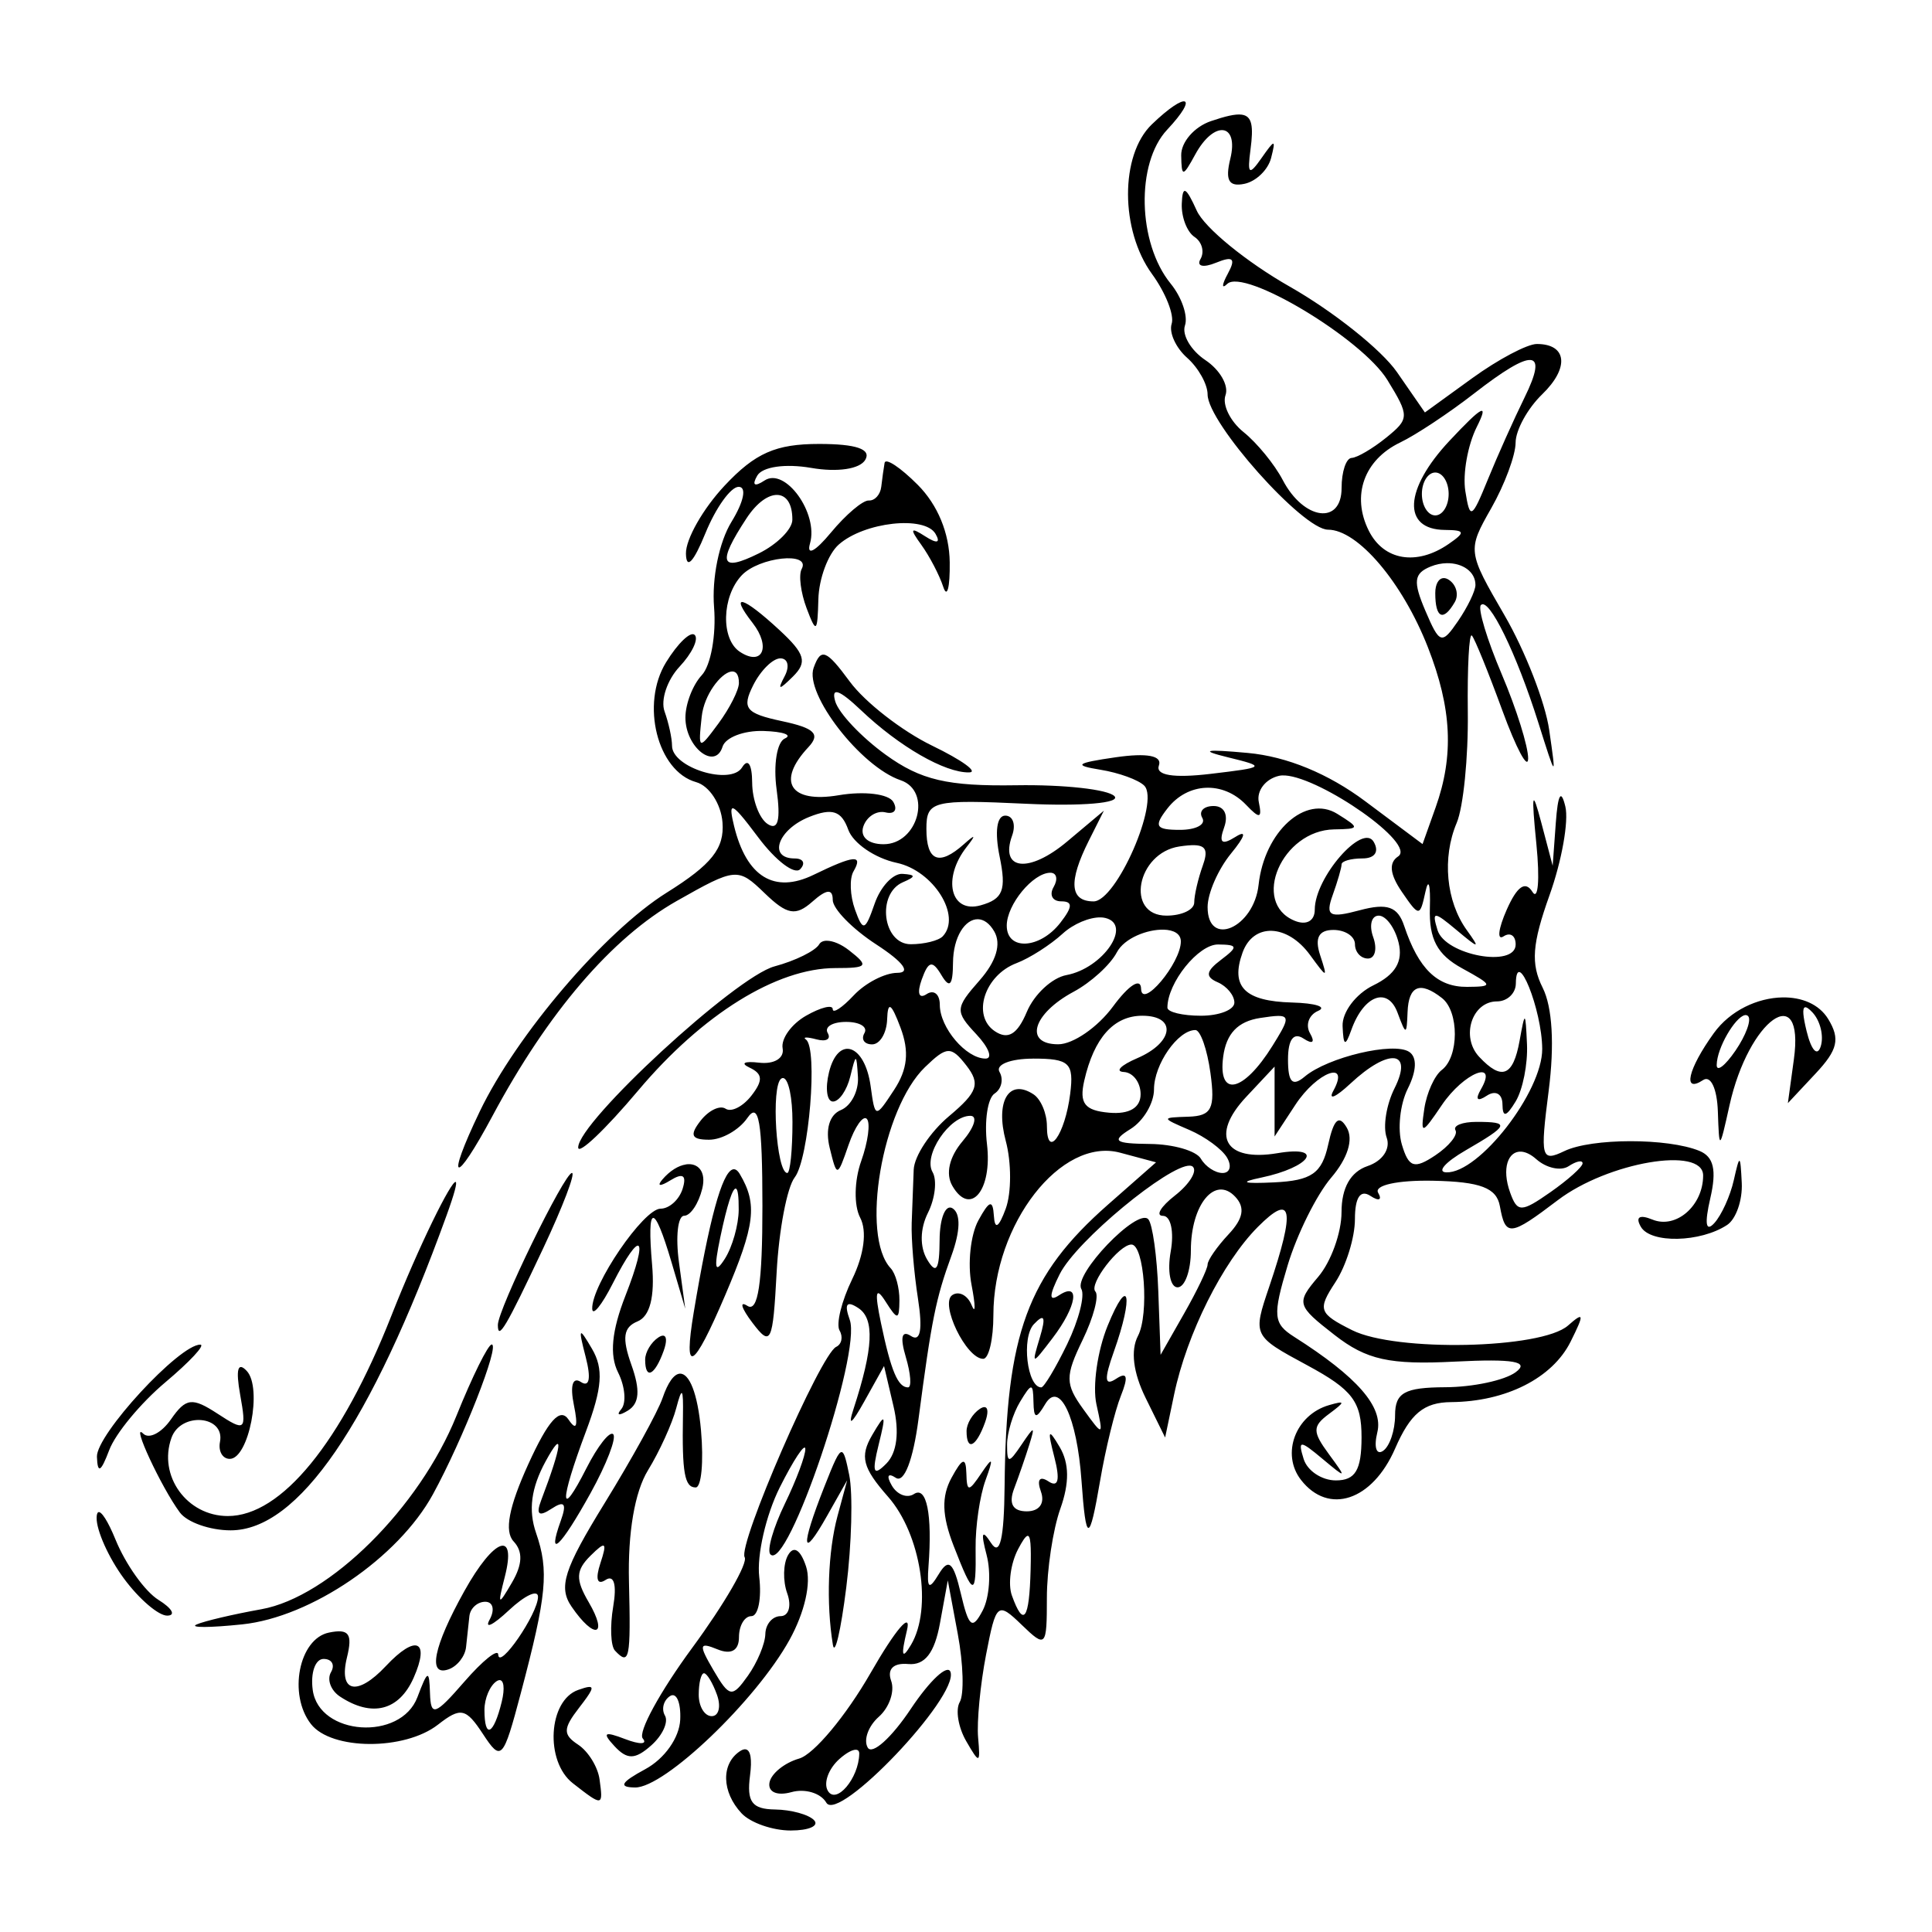 <?xml version="1.0" encoding="UTF-8" standalone="no"?>
<svg
   xmlns:dc="http://purl.org/dc/elements/1.1/"
   xmlns:cc="http://creativecommons.org/ns#"
   xmlns:rdf="http://www.w3.org/1999/02/22-rdf-syntax-ns#"
   xmlns:svg="http://www.w3.org/2000/svg"
   xmlns="http://www.w3.org/2000/svg"
   id="svgMR1"
   version="1.1"
   viewBox="0 0 100 100"
   height="100"
   width="100">
  <defs
     id="defs2" />
  <path
     d="m 61.319,5.252 c -0.183,-0.062 -0.802,0.318 -1.706,1.191 -1.642,1.586 -1.634,5.472 0.015,7.74 0.706,0.971 1.163,2.131 1.017,2.578 -0.146,0.448 0.213,1.238 0.797,1.756 0.585,0.518 1.063,1.373 1.063,1.9 0,1.466 4.927,6.999 6.232,6.999 1.541,0 3.855,2.725 5.172,6.09 1.237,3.161 1.355,5.602 0.398,8.288 l -0.676,1.896 -2.964,-2.215 c -1.92,-1.436 -4.062,-2.318 -6.083,-2.503 -2.222,-0.204 -2.521,-0.14 -1.04,0.223 1.999,0.489 1.965,0.522 -0.881,0.86 -1.929,0.229 -2.864,0.078 -2.679,-0.435 0.182,-0.506 -0.616,-0.658 -2.237,-0.423 -2.067,0.299 -2.209,0.415 -0.788,0.645 0.953,0.154 1.974,0.525 2.269,0.825 0.813,0.829 -1.448,5.989 -2.625,5.989 -1.231,0 -1.312,-1.018 -0.249,-3.137 l 0.783,-1.559 -1.903,1.598 c -1.975,1.658 -3.496,1.494 -2.848,-0.306 0.205,-0.569 0.045,-1.035 -0.355,-1.035 -0.439,0 -0.554,0.839 -0.29,2.123 0.357,1.734 0.176,2.196 -0.984,2.52 -1.559,0.435 -1.999,-1.388 -0.728,-3.016 0.504,-0.646 0.465,-0.686 -0.139,-0.147 -1.291,1.149 -1.94,0.881 -1.94,-0.799 0,-1.442 0.324,-1.523 5.168,-1.295 2.889,0.136 4.902,-0.037 4.566,-0.393 -0.33,-0.35 -2.615,-0.605 -5.078,-0.565 -3.566,0.057 -4.945,-0.265 -6.766,-1.582 -1.258,-0.91 -2.433,-2.154 -2.61,-2.765 -0.218,-0.753 0.211,-0.604 1.334,0.462 1.983,1.884 4.343,3.242 5.594,3.22 0.502,-0.009 -0.359,-0.632 -1.914,-1.386 -1.555,-0.754 -3.472,-2.246 -4.259,-3.314 -1.223,-1.66 -1.494,-1.764 -1.872,-0.712 -0.482,1.342 2.44,5.118 4.503,5.817 1.639,0.555 0.905,3.312 -0.883,3.312 -0.798,0 -1.231,-0.384 -1.045,-0.925 0.175,-0.509 0.692,-0.834 1.149,-0.723 0.457,0.112 0.636,-0.133 0.398,-0.545 -0.238,-0.412 -1.509,-0.566 -2.824,-0.343 -2.521,0.428 -3.236,-0.708 -1.568,-2.489 0.635,-0.678 0.324,-0.985 -1.366,-1.345 -1.884,-0.402 -2.092,-0.661 -1.492,-1.858 0.384,-0.765 1.016,-1.392 1.407,-1.392 0.39,0 0.49,0.416 0.221,0.925 -0.387,0.732 -0.298,0.736 0.429,0.016 0.754,-0.746 0.63,-1.176 -0.697,-2.405 -1.91,-1.769 -2.627,-1.959 -1.39,-0.369 0.965,1.241 0.511,2.266 -0.661,1.493 -0.99,-0.653 -0.939,-2.852 0.092,-3.953 0.898,-0.958 3.604,-1.248 3.108,-0.332 -0.165,0.305 -0.05,1.221 0.257,2.035 0.496,1.316 0.563,1.263 0.607,-0.465 0.027,-1.069 0.501,-2.345 1.055,-2.835 1.318,-1.168 4.453,-1.515 5.009,-0.555 0.275,0.476 0.078,0.522 -0.536,0.127 -0.767,-0.493 -0.81,-0.4 -0.2,0.441 0.425,0.587 0.937,1.567 1.137,2.178 0.2,0.61 0.35,0.038 0.334,-1.272 -0.018,-1.514 -0.622,-2.975 -1.657,-4.013 -0.895,-0.898 -1.666,-1.409 -1.714,-1.134 -0.048,0.274 -0.126,0.833 -0.173,1.24 -0.048,0.407 -0.338,0.725 -0.644,0.707 -0.307,-0.018 -1.191,0.731 -1.964,1.665 -0.817,0.986 -1.269,1.219 -1.079,0.556 0.447,-1.558 -1.287,-3.96 -2.352,-3.257 -0.523,0.345 -0.668,0.249 -0.38,-0.249 0.268,-0.463 1.455,-0.633 2.792,-0.402 1.358,0.235 2.523,0.061 2.801,-0.419 0.319,-0.551 -0.466,-0.821 -2.391,-0.821 -2.244,0 -3.308,0.469 -4.894,2.162 -1.114,1.19 -2.013,2.771 -1.998,3.515 0.017,0.846 0.393,0.452 1.006,-1.052 0.539,-1.323 1.314,-2.405 1.722,-2.405 0.427,0 0.27,0.768 -0.37,1.811 -0.64,1.043 -1.023,2.918 -0.902,4.422 0.116,1.436 -0.17,3.018 -0.636,3.516 -0.466,0.498 -0.847,1.485 -0.847,2.194 0,1.542 1.536,2.745 1.922,1.506 0.15,-0.479 1.105,-0.844 2.121,-0.812 1.017,0.032 1.513,0.207 1.103,0.389 -0.409,0.181 -0.601,1.367 -0.426,2.636 0.219,1.596 0.076,2.147 -0.468,1.788 -0.432,-0.285 -0.792,-1.249 -0.797,-2.14 -0.006,-0.955 -0.22,-1.279 -0.52,-0.789 -0.584,0.954 -3.628,0.016 -3.628,-1.117 0,-0.387 -0.175,-1.186 -0.387,-1.778 -0.213,-0.591 0.137,-1.634 0.776,-2.317 0.639,-0.682 0.995,-1.419 0.789,-1.639 -0.206,-0.219 -0.875,0.417 -1.488,1.415 -1.325,2.158 -0.451,5.639 1.557,6.2 0.68,0.19 1.29,1.124 1.365,2.087 0.104,1.344 -0.556,2.175 -2.892,3.636 -3.194,1.998 -7.769,7.354 -9.674,11.327 -1.793,3.738 -1.306,3.901 0.663,0.223 2.871,-5.362 6.18,-9.222 9.535,-11.122 3.057,-1.731 3.166,-1.741 4.55,-0.403 1.162,1.123 1.608,1.202 2.471,0.438 0.736,-0.652 1.053,-0.68 1.053,-0.091 0,0.463 1.014,1.5 2.253,2.306 1.404,0.914 1.813,1.468 1.088,1.47 -0.64,0.002 -1.654,0.525 -2.253,1.165 -0.599,0.64 -1.088,0.961 -1.088,0.714 0,-0.247 -0.621,-0.094 -1.38,0.34 -0.759,0.433 -1.305,1.194 -1.213,1.691 0.094,0.508 -0.44,0.832 -1.22,0.74 -0.762,-0.09 -0.984,0.025 -0.491,0.256 0.684,0.321 0.706,0.664 0.095,1.451 -0.44,0.566 -1.041,0.871 -1.336,0.676 -0.295,-0.195 -0.879,0.086 -1.297,0.624 -0.581,0.747 -0.477,0.979 0.441,0.981 0.661,0.002 1.553,-0.504 1.981,-1.124 0.599,-0.868 0.778,0.176 0.781,4.548 0.002,4.013 -0.226,5.528 -0.778,5.175 -0.43,-0.275 -0.313,0.118 0.259,0.873 0.959,1.266 1.057,1.063 1.255,-2.61 0.118,-2.191 0.539,-4.401 0.935,-4.912 0.739,-0.95 1.207,-6.687 0.582,-7.135 -0.191,-0.137 0.059,-0.139 0.555,-0.007 0.496,0.132 0.754,-0.017 0.571,-0.332 -0.182,-0.315 0.247,-0.574 0.953,-0.574 0.706,0 1.133,0.261 0.948,0.581 -0.185,0.32 -0.006,0.582 0.398,0.582 0.404,0 0.753,-0.583 0.777,-1.295 0.033,-0.961 0.212,-0.851 0.693,0.431 0.462,1.23 0.366,2.156 -0.333,3.221 -0.972,1.481 -0.984,1.48 -1.213,-0.188 -0.301,-2.193 -1.683,-2.654 -2.157,-0.72 -0.203,0.831 -0.11,1.51 0.207,1.51 0.318,0 0.721,-0.583 0.895,-1.295 0.297,-1.214 0.321,-1.212 0.397,0.023 0.044,0.725 -0.353,1.496 -0.883,1.713 -0.592,0.242 -0.815,0.997 -0.579,1.957 0.377,1.538 0.392,1.536 0.977,-0.155 0.327,-0.945 0.753,-1.55 0.946,-1.344 0.193,0.206 0.061,1.189 -0.292,2.182 -0.361,1.012 -0.384,2.3 -0.054,2.929 0.363,0.693 0.206,1.911 -0.412,3.182 -0.551,1.133 -0.845,2.329 -0.654,2.659 0.191,0.33 0.111,0.712 -0.177,0.848 -0.808,0.382 -5.102,10.254 -4.736,10.886 0.178,0.307 -1.043,2.418 -2.713,4.69 -1.67,2.271 -2.823,4.383 -2.561,4.692 0.261,0.31 -0.149,0.324 -0.911,0.032 -1.087,-0.417 -1.206,-0.337 -0.55,0.369 0.657,0.707 1.066,0.698 1.899,-0.041 0.584,-0.517 0.903,-1.212 0.711,-1.545 -0.193,-0.333 -0.076,-0.786 0.259,-1.007 0.335,-0.221 0.573,0.329 0.531,1.223 -0.045,0.936 -0.812,2.02 -1.81,2.559 -1.265,0.683 -1.407,0.939 -0.523,0.947 1.532,0.014 6.256,-4.504 7.99,-7.641 0.788,-1.426 1.134,-2.954 0.858,-3.794 -0.287,-0.874 -0.639,-1.1 -0.93,-0.597 -0.258,0.445 -0.279,1.338 -0.046,1.986 0.233,0.647 0.078,1.178 -0.344,1.178 -0.422,0 -0.777,0.416 -0.789,0.925 -0.012,0.509 -0.42,1.483 -0.906,2.165 -0.815,1.144 -0.952,1.12 -1.779,-0.293 -0.777,-1.328 -0.749,-1.471 0.211,-1.078 0.706,0.289 1.109,0.06 1.109,-0.632 0,-0.598 0.29,-1.087 0.643,-1.087 0.353,0 0.536,-0.916 0.406,-2.035 -0.13,-1.119 0.348,-3.2 1.061,-4.625 0.714,-1.424 1.309,-2.324 1.325,-1.999 0.016,0.325 -0.461,1.606 -1.061,2.844 -0.6,1.238 -0.937,2.415 -0.749,2.616 0.883,0.943 4.729,-10.414 4.11,-12.136 -0.298,-0.83 -0.163,-1.013 0.449,-0.608 0.844,0.557 0.77,2.084 -0.253,5.214 -0.307,0.941 -0.107,0.805 0.548,-0.37 l 1.03,-1.848 0.491,2.088 c 0.312,1.328 0.178,2.404 -0.368,2.958 -0.676,0.685 -0.761,0.477 -0.401,-0.978 0.397,-1.606 0.353,-1.672 -0.336,-0.494 -0.648,1.109 -0.498,1.692 0.823,3.194 1.706,1.938 2.302,5.782 1.189,7.659 -0.471,0.794 -0.532,0.584 -0.214,-0.74 0.247,-1.029 -0.585,-0.057 -1.874,2.191 -1.274,2.222 -2.94,4.22 -3.703,4.44 -0.762,0.219 -1.454,0.78 -1.537,1.247 -0.086,0.488 0.398,0.697 1.136,0.491 0.706,-0.197 1.519,0.048 1.807,0.546 0.62,1.07 6.834,-5.461 6.429,-6.758 -0.138,-0.443 -1.065,0.416 -2.061,1.909 -0.995,1.493 -1.997,2.392 -2.226,1.997 -0.228,-0.395 0.03,-1.113 0.575,-1.595 0.545,-0.483 0.832,-1.32 0.638,-1.86 -0.219,-0.609 0.117,-0.939 0.884,-0.87 0.858,0.077 1.361,-0.568 1.642,-2.108 l 0.406,-2.22 0.519,2.786 c 0.285,1.533 0.33,3.112 0.1,3.509 -0.23,0.397 -0.08,1.308 0.333,2.023 0.69,1.197 0.739,1.183 0.617,-0.179 -0.073,-0.814 0.112,-2.744 0.41,-4.289 0.52,-2.693 0.596,-2.758 1.845,-1.551 1.252,1.21 1.304,1.155 1.304,-1.397 0,-1.461 0.314,-3.537 0.697,-4.613 0.475,-1.334 0.464,-2.349 -0.034,-3.192 -0.592,-1.003 -0.644,-0.904 -0.276,0.522 0.305,1.183 0.206,1.593 -0.305,1.256 -0.456,-0.301 -0.613,-0.091 -0.391,0.525 0.219,0.608 -0.079,1.025 -0.731,1.025 -0.727,0 -0.95,-0.397 -0.657,-1.172 0.244,-0.644 0.598,-1.67 0.788,-2.28 0.307,-0.987 0.263,-0.987 -0.402,0 -0.665,0.987 -0.749,0.987 -0.749,0 0,-0.61 0.303,-1.609 0.673,-2.22 0.597,-0.987 0.674,-0.987 0.693,0 0.017,0.891 0.136,0.915 0.607,0.123 0.738,-1.242 1.645,0.664 1.878,3.947 0.233,3.28 0.407,3.28 0.968,0 0.278,-1.628 0.76,-3.597 1.071,-4.376 0.4,-1.002 0.327,-1.261 -0.245,-0.883 -0.601,0.397 -0.632,0.036 -0.118,-1.406 1.043,-2.929 0.777,-4.035 -0.322,-1.338 -0.528,1.296 -0.789,3.127 -0.579,4.07 0.371,1.673 0.355,1.679 -0.681,0.247 -0.941,-1.301 -0.945,-1.704 -0.035,-3.583 0.564,-1.164 0.861,-2.293 0.661,-2.507 -0.352,-0.376 1.225,-2.432 1.866,-2.432 0.664,0 0.923,3.612 0.34,4.726 -0.393,0.75 -0.252,1.901 0.395,3.215 l 1.009,2.048 0.464,-2.22 c 0.655,-3.135 2.506,-6.842 4.334,-8.68 1.791,-1.8 1.955,-0.94 0.592,3.088 -0.861,2.544 -0.858,2.55 1.959,4.07 2.358,1.272 2.821,1.886 2.817,3.742 -0.003,1.69 -0.321,2.22 -1.329,2.22 -0.728,0 -1.479,-0.499 -1.668,-1.11 -0.306,-0.987 -0.196,-0.987 0.983,0 1.238,1.036 1.259,1.02 0.33,-0.241 -0.865,-1.174 -0.865,-1.448 0,-2.091 0.855,-0.636 0.855,-0.701 0.004,-0.455 -1.737,0.501 -2.499,2.528 -1.455,3.87 1.428,1.837 3.696,1.082 4.872,-1.621 0.79,-1.814 1.488,-2.393 2.901,-2.405 2.836,-0.024 5.24,-1.241 6.182,-3.126 0.722,-1.447 0.702,-1.572 -0.135,-0.835 -1.377,1.211 -8.912,1.372 -11.172,0.238 -1.733,-0.87 -1.8,-1.06 -0.866,-2.483 0.556,-0.847 1.011,-2.317 1.011,-3.268 0,-1.118 0.282,-1.542 0.8,-1.201 0.44,0.29 0.621,0.218 0.402,-0.16 -0.225,-0.389 1.006,-0.66 2.838,-0.623 2.454,0.049 3.291,0.367 3.462,1.314 0.288,1.596 0.523,1.572 2.995,-0.306 2.597,-1.974 7.526,-2.813 7.526,-1.28 0,1.564 -1.402,2.783 -2.625,2.282 -0.671,-0.275 -0.893,-0.135 -0.597,0.376 0.504,0.87 3.082,0.813 4.464,-0.098 0.46,-0.304 0.801,-1.282 0.757,-2.174 -0.074,-1.499 -0.105,-1.509 -0.413,-0.14 -0.183,0.814 -0.637,1.813 -1.009,2.22 -0.44,0.482 -0.511,0.032 -0.206,-1.289 0.337,-1.457 0.178,-2.147 -0.565,-2.451 -1.644,-0.673 -5.58,-0.667 -6.991,0.012 -1.199,0.576 -1.257,0.351 -0.81,-3.124 0.306,-2.373 0.193,-4.327 -0.31,-5.33 -0.624,-1.244 -0.548,-2.27 0.355,-4.794 0.632,-1.766 1,-3.83 0.818,-4.587 -0.223,-0.925 -0.385,-0.648 -0.494,0.845 l -0.162,2.22 -0.586,-2.22 c -0.474,-1.794 -0.524,-1.582 -0.256,1.11 0.182,1.831 0.09,2.939 -0.206,2.461 -0.365,-0.589 -0.793,-0.291 -1.331,0.925 -0.436,0.987 -0.511,1.608 -0.165,1.38 0.346,-0.228 0.628,-0.04 0.628,0.418 0,1.23 -3.647,0.559 -4.045,-0.744 -0.302,-0.987 -0.192,-0.987 0.987,0 1.178,0.987 1.237,0.987 0.527,0 -1.072,-1.489 -1.284,-3.746 -0.521,-5.549 0.344,-0.814 0.603,-3.391 0.575,-5.727 -0.028,-2.336 0.067,-4.122 0.211,-3.968 0.144,0.153 0.853,1.898 1.577,3.877 0.724,1.979 1.325,3.099 1.335,2.489 0.009,-0.61 -0.606,-2.576 -1.367,-4.366 -0.761,-1.79 -1.247,-3.399 -1.08,-3.577 0.41,-0.438 1.84,2.489 2.977,6.093 0.927,2.938 0.931,2.941 0.56,0.37 -0.205,-1.424 -1.245,-4.095 -2.312,-5.934 -1.922,-3.313 -1.928,-3.364 -0.685,-5.549 0.69,-1.213 1.256,-2.737 1.258,-3.386 0.002,-0.649 0.621,-1.775 1.374,-2.503 1.421,-1.373 1.291,-2.606 -0.275,-2.606 -0.496,0 -2.003,0.797 -3.348,1.772 l -2.446,1.772 -1.447,-2.09 c -0.796,-1.149 -3.289,-3.137 -5.54,-4.418 -2.251,-1.28 -4.42,-3.052 -4.821,-3.937 -0.567,-1.252 -0.739,-1.332 -0.776,-0.358 -0.026,0.688 0.271,1.461 0.658,1.717 0.387,0.256 0.528,0.77 0.311,1.145 -0.218,0.376 0.137,0.463 0.795,0.194 0.894,-0.366 1.048,-0.226 0.619,0.564 -0.314,0.578 -0.328,0.816 -0.03,0.529 0.867,-0.834 6.974,2.83 8.291,4.976 1.145,1.866 1.143,2.006 -0.065,2.983 -0.697,0.564 -1.501,1.035 -1.787,1.048 -0.286,0.013 -0.52,0.714 -0.52,1.558 0,1.932 -1.958,1.666 -3.045,-0.413 -0.422,-0.808 -1.335,-1.924 -2.028,-2.481 -0.693,-0.557 -1.114,-1.418 -0.935,-1.913 0.178,-0.496 -0.289,-1.311 -1.038,-1.811 -0.75,-0.5 -1.228,-1.308 -1.061,-1.796 0.166,-0.488 -0.167,-1.463 -0.741,-2.166 C 58.88,12.574 58.787,8.448 60.411,6.715 61.25,5.819 61.502,5.314 61.319,5.252 Z m 2.946,0.682 c -0.333,-0.042 -0.843,0.083 -1.587,0.335 -0.858,0.291 -1.551,1.088 -1.539,1.773 0.019,1.136 0.084,1.132 0.728,-0.049 0.977,-1.791 2.268,-1.63 1.813,0.227 -0.273,1.115 -0.078,1.462 0.728,1.295 0.606,-0.125 1.228,-0.726 1.384,-1.337 0.252,-0.987 0.198,-0.987 -0.493,0 -0.65,0.928 -0.744,0.855 -0.573,-0.442 0.157,-1.195 0.093,-1.732 -0.462,-1.802 z m 14.952,12.699 c 0.426,0.033 0.315,0.679 -0.305,1.939 -0.55,1.119 -1.408,3.034 -1.905,4.255 -0.83,2.039 -0.925,2.087 -1.162,0.593 -0.142,-0.895 0.125,-2.389 0.593,-3.322 0.644,-1.284 0.3,-1.111 -1.412,0.717 -2.352,2.511 -2.46,4.594 -0.24,4.614 1.051,0.01 1.08,0.118 0.195,0.728 -1.654,1.141 -3.358,0.858 -4.132,-0.686 -0.91,-1.815 -0.249,-3.67 1.627,-4.57 0.806,-0.386 2.525,-1.525 3.82,-2.532 1.53,-1.189 2.493,-1.769 2.919,-1.736 z m -4.928,5.824 c 0.381,0 0.693,0.499 0.693,1.11 0,0.61 -0.312,1.11 -0.693,1.11 -0.381,0 -0.693,-0.499 -0.693,-1.11 0,-0.61 0.312,-1.11 0.693,-1.11 z m -34.054,1.16 c 0.459,0.015 0.782,0.446 0.777,1.288 -0.003,0.485 -0.783,1.267 -1.733,1.737 -1.998,0.989 -2.166,0.512 -0.64,-1.814 0.541,-0.824 1.137,-1.226 1.596,-1.211 z m 34.65,3.533 c 0.811,-0.013 1.484,0.435 1.484,1.127 0,0.305 -0.406,1.147 -0.902,1.87 -0.841,1.228 -0.953,1.193 -1.691,-0.536 -0.646,-1.514 -0.597,-1.931 0.271,-2.286 0.282,-0.115 0.568,-0.17 0.838,-0.175 z m -0.165,0.773 c -0.253,0.009 -0.431,0.302 -0.431,0.777 0,1.3 0.416,1.492 1.01,0.465 0.219,-0.379 0.081,-0.898 -0.306,-1.153 -0.097,-0.064 -0.189,-0.093 -0.273,-0.09 z m -36.886,4.838 c 0.24,-0.042 0.412,0.123 0.412,0.59 0,0.363 -0.477,1.307 -1.06,2.097 -1.027,1.391 -1.054,1.38 -0.866,-0.356 0.123,-1.137 0.987,-2.238 1.515,-2.331 z m 28.692,5.377 c 1.879,0.132 6.813,3.55 5.839,4.192 -0.492,0.325 -0.429,0.922 0.195,1.832 0.895,1.307 0.935,1.306 1.22,-0.006 0.162,-0.745 0.266,-0.372 0.23,0.83 -0.049,1.623 0.379,2.427 1.667,3.133 1.613,0.884 1.631,0.951 0.259,0.961 -1.539,0.011 -2.512,-0.931 -3.255,-3.152 -0.336,-1.006 -0.875,-1.196 -2.301,-0.814 -1.573,0.422 -1.79,0.299 -1.401,-0.783 0.253,-0.705 0.46,-1.419 0.46,-1.59 0,-0.17 0.486,-0.309 1.08,-0.309 0.645,0 0.879,-0.347 0.582,-0.86 -0.574,-0.992 -3.049,1.854 -3.049,3.507 0,0.589 -0.43,0.829 -1.04,0.58 -2.282,-0.935 -0.66,-4.687 2.044,-4.73 1.334,-0.021 1.344,-0.07 0.158,-0.806 -1.634,-1.014 -3.769,0.914 -4.07,3.675 -0.243,2.229 -2.639,3.275 -2.639,1.152 0,-0.71 0.546,-1.958 1.213,-2.772 0.74,-0.903 0.829,-1.239 0.229,-0.861 -0.712,0.447 -0.874,0.311 -0.586,-0.49 0.233,-0.649 0.009,-1.108 -0.544,-1.108 -0.519,0 -0.783,0.278 -0.586,0.617 0.196,0.339 -0.325,0.617 -1.156,0.617 -1.265,0 -1.371,-0.181 -0.648,-1.11 1.05,-1.351 2.879,-1.434 4.07,-0.185 0.706,0.741 0.837,0.713 0.658,-0.142 -0.123,-0.586 0.346,-1.197 1.04,-1.358 0.095,-0.022 0.206,-0.029 0.332,-0.02 z m -28.605,1.7 c 0.145,-0.018 0.548,0.466 1.327,1.506 0.905,1.209 1.882,1.95 2.17,1.645 0.288,-0.305 0.16,-0.555 -0.284,-0.555 -1.401,0 -0.877,-1.5 0.751,-2.15 1.192,-0.476 1.668,-0.32 2.02,0.659 0.254,0.705 1.384,1.478 2.51,1.718 1.899,0.405 3.369,2.748 2.384,3.799 -0.213,0.227 -0.958,0.413 -1.657,0.413 -1.454,0 -1.784,-2.616 -0.405,-3.21 0.678,-0.292 0.673,-0.386 -0.023,-0.432 -0.489,-0.032 -1.137,0.661 -1.442,1.541 -0.495,1.428 -0.603,1.461 -1.019,0.303 -0.256,-0.712 -0.292,-1.6 -0.077,-1.97 0.515,-0.889 0.042,-0.848 -2.065,0.176 -2.032,0.988 -3.47,0.108 -4.113,-2.517 -0.146,-0.596 -0.19,-0.913 -0.077,-0.926 z m 23.914,1.909 c 0.607,0.021 0.685,0.319 0.422,1.051 -0.244,0.68 -0.444,1.543 -0.444,1.916 0,0.374 -0.646,0.679 -1.435,0.679 -2.148,0 -1.544,-3.246 0.666,-3.58 0.327,-0.049 0.588,-0.073 0.791,-0.066 z m -7.468,1.426 c 0.327,0 0.403,0.333 0.168,0.74 -0.236,0.407 -0.061,0.74 0.39,0.74 0.61,0 0.6,0.283 -0.043,1.11 -1.061,1.364 -2.773,1.455 -2.773,0.147 0,-1.089 1.36,-2.737 2.258,-2.737 z m 16.995,2.22 c 0.378,0 0.841,0.631 1.03,1.402 0.237,0.968 -0.166,1.65 -1.305,2.204 -0.907,0.441 -1.625,1.392 -1.595,2.113 0.043,1.035 0.138,1.077 0.451,0.201 0.641,-1.798 1.884,-2.266 2.392,-0.899 0.44,1.183 0.474,1.182 0.52,-0.026 0.052,-1.375 0.647,-1.618 1.782,-0.728 0.89,0.698 0.885,3.038 -0.007,3.718 -0.378,0.288 -0.786,1.191 -0.907,2.004 -0.203,1.367 -0.134,1.353 0.906,-0.185 1.134,-1.676 2.943,-2.402 2.021,-0.811 -0.306,0.529 -0.19,0.654 0.306,0.327 0.448,-0.296 0.805,-0.103 0.811,0.439 0.008,0.704 0.194,0.666 0.682,-0.14 0.37,-0.61 0.634,-1.942 0.588,-2.96 -0.079,-1.735 -0.101,-1.746 -0.383,-0.185 -0.333,1.846 -0.924,2.081 -2.092,0.834 -0.967,-1.032 -0.376,-2.869 0.922,-2.869 0.531,0 0.971,-0.416 0.976,-0.925 0.022,-1.955 1.354,1.349 1.365,3.386 0.011,2.214 -3.273,6.442 -4.962,6.388 -0.506,-0.016 -0.061,-0.526 0.987,-1.133 2.263,-1.311 2.328,-1.48 0.57,-1.48 -0.734,0 -1.222,0.195 -1.084,0.434 0.138,0.238 -0.334,0.824 -1.049,1.301 -1.086,0.724 -1.372,0.631 -1.727,-0.564 -0.234,-0.787 -0.095,-2.09 0.309,-2.895 0.459,-0.916 0.486,-1.626 0.07,-1.9 -0.805,-0.531 -4.21,0.275 -5.406,1.28 -0.637,0.536 -0.866,0.301 -0.866,-0.886 0,-1.032 0.289,-1.423 0.8,-1.085 0.473,0.312 0.613,0.205 0.343,-0.263 -0.252,-0.435 -0.066,-0.96 0.413,-1.166 0.479,-0.206 -0.125,-0.401 -1.342,-0.434 -2.456,-0.065 -3.203,-0.815 -2.568,-2.581 0.559,-1.556 2.315,-1.496 3.493,0.119 0.9,1.233 0.924,1.233 0.521,0 -0.288,-0.883 -0.068,-1.295 0.692,-1.295 0.613,0 1.114,0.333 1.114,0.74 0,0.407 0.302,0.74 0.671,0.74 0.369,0 0.492,-0.499 0.272,-1.11 -0.219,-0.61 -0.091,-1.11 0.287,-1.11 z m -14.386,0.091 c 0.083,0.002 0.161,0.012 0.233,0.029 1.425,0.341 -0.114,2.604 -2.01,2.957 -0.746,0.139 -1.668,0.995 -2.05,1.903 -0.491,1.169 -0.976,1.461 -1.661,1 -1.199,-0.807 -0.533,-2.892 1.125,-3.52 0.676,-0.256 1.752,-0.943 2.391,-1.528 0.559,-0.511 1.389,-0.855 1.973,-0.841 z m -6.36,0.095 c 0.296,0.006 0.598,0.202 0.846,0.632 0.376,0.65 0.105,1.551 -0.762,2.536 -1.266,1.438 -1.275,1.602 -0.165,2.786 0.648,0.692 0.862,1.259 0.475,1.259 -1.005,0 -2.366,-1.6 -2.366,-2.782 0,-0.553 -0.308,-0.802 -0.685,-0.553 -0.4,0.264 -0.505,-0.051 -0.25,-0.759 0.348,-0.969 0.552,-1.012 1.021,-0.223 0.423,0.712 0.589,0.536 0.597,-0.634 0.009,-1.368 0.639,-2.275 1.29,-2.262 z m 9.62,0.54 c 0.506,0.015 0.884,0.205 0.884,0.611 0,1.125 -2.034,3.544 -2.058,2.447 -0.013,-0.591 -0.63,-0.199 -1.458,0.925 -0.79,1.072 -2.064,1.95 -2.831,1.95 -1.79,0 -1.325,-1.581 0.8,-2.721 0.892,-0.479 1.897,-1.394 2.232,-2.035 0.39,-0.743 1.587,-1.202 2.43,-1.176 z M 42.803,48.692 c -0.185,-0.001 -0.328,0.059 -0.402,0.186 -0.197,0.34 -1.238,0.853 -2.314,1.142 -2.015,0.54 -10.16,8.053 -10.16,9.372 0,0.407 1.398,-0.919 3.107,-2.948 3.328,-3.951 7.17,-6.336 10.211,-6.337 1.673,-3.3e-4 1.75,-0.102 0.697,-0.923 -0.407,-0.317 -0.83,-0.489 -1.139,-0.491 z m 20.246,0.194 c 1.03,0.01 1.049,0.115 0.149,0.795 -0.782,0.591 -0.825,0.878 -0.173,1.16 0.477,0.206 0.866,0.68 0.866,1.054 0,0.373 -0.78,0.679 -1.733,0.679 -0.953,0 -1.733,-0.189 -1.733,-0.419 0,-1.285 1.6,-3.279 2.624,-3.269 z m 29.21,2.74 c -1.277,0.022 -2.701,0.669 -3.552,1.85 -1.343,1.862 -1.635,3.14 -0.555,2.428 0.394,-0.26 0.723,0.438 0.764,1.62 0.07,2.045 0.08,2.041 0.605,-0.321 0.989,-4.446 3.899,-6.516 3.329,-2.367 l -0.31,2.263 1.435,-1.533 c 1.147,-1.225 1.279,-1.79 0.655,-2.817 -0.474,-0.779 -1.378,-1.14 -2.371,-1.123 z m 1.153,0.517 c 0.075,-0.035 0.208,0.053 0.401,0.259 0.403,0.43 0.596,1.219 0.429,1.753 -0.173,0.554 -0.487,0.219 -0.732,-0.782 -0.188,-0.769 -0.223,-1.171 -0.097,-1.23 z m -3.108,0.402 c 0.07,-0.015 0.131,-3.24e-4 0.179,0.051 0.18,0.192 -0.115,0.995 -0.655,1.785 -0.541,0.789 -0.978,1.123 -0.972,0.74 0.014,-0.895 0.957,-2.469 1.449,-2.575 z m -31.18,0.029 c 1.797,0 1.634,1.385 -0.259,2.197 -0.858,0.368 -1.17,0.69 -0.693,0.715 0.477,0.026 0.866,0.543 0.866,1.149 0,0.704 -0.589,1.05 -1.631,0.958 -1.267,-0.112 -1.554,-0.483 -1.286,-1.658 0.505,-2.216 1.529,-3.361 3.003,-3.361 z m 7.028,0.01 c 0.641,-0.009 0.468,0.331 -0.287,1.545 -1.503,2.417 -2.837,2.711 -2.552,0.562 0.159,-1.198 0.762,-1.827 1.918,-2.002 0.403,-0.061 0.707,-0.103 0.921,-0.105 z m -4.281,0.73 c 0.262,0 0.613,0.999 0.781,2.22 0.254,1.848 0.064,2.227 -1.135,2.266 -1.423,0.046 -1.423,0.054 0.049,0.688 0.819,0.353 1.696,0.998 1.948,1.434 0.252,0.435 0.146,0.792 -0.236,0.792 -0.381,0 -0.885,-0.333 -1.121,-0.74 -0.236,-0.407 -1.423,-0.751 -2.64,-0.763 -1.838,-0.019 -2.007,-0.149 -0.999,-0.776 0.667,-0.415 1.213,-1.337 1.213,-2.049 0,-1.293 1.238,-3.071 2.139,-3.071 z M 49.074,54.402 c 0.296,-0.012 0.549,0.24 0.944,0.747 0.736,0.947 0.589,1.377 -0.896,2.624 -0.977,0.821 -1.801,2.067 -1.829,2.77 -0.028,0.703 -0.075,1.945 -0.104,2.759 -0.029,0.814 0.116,2.572 0.324,3.908 0.251,1.613 0.13,2.265 -0.36,1.942 -0.481,-0.317 -0.574,0.061 -0.269,1.087 0.257,0.865 0.309,1.572 0.115,1.572 -0.523,0 -0.883,-0.856 -1.4,-3.33 -0.339,-1.622 -0.274,-1.921 0.24,-1.11 0.618,0.974 0.706,0.966 0.715,-0.062 0.006,-0.644 -0.197,-1.393 -0.451,-1.663 -1.573,-1.679 -0.451,-8.262 1.775,-10.412 0.564,-0.545 0.902,-0.821 1.198,-0.832 z m 23.08,0.371 c 0.446,0.047 0.519,0.574 0.026,1.558 -0.424,0.846 -0.607,1.993 -0.406,2.551 0.209,0.582 -0.21,1.21 -0.986,1.473 -0.883,0.299 -1.351,1.125 -1.351,2.385 0,1.06 -0.542,2.565 -1.204,3.346 -1.154,1.361 -1.118,1.486 0.843,3.012 1.658,1.29 2.841,1.551 6.229,1.379 3.035,-0.154 3.897,-0.003 3.142,0.551 -0.572,0.42 -2.209,0.769 -3.639,0.775 -2.107,0.01 -2.599,0.282 -2.599,1.447 0,0.79 -0.282,1.623 -0.628,1.851 -0.346,0.228 -0.477,-0.206 -0.291,-0.965 0.322,-1.312 -1.029,-2.862 -4.305,-4.942 -1.083,-0.688 -1.121,-1.091 -0.337,-3.7 0.484,-1.61 1.499,-3.652 2.254,-4.538 0.855,-1.002 1.16,-1.977 0.81,-2.583 -0.404,-0.699 -0.675,-0.454 -0.965,0.87 -0.327,1.493 -0.858,1.864 -2.802,1.957 -1.613,0.077 -1.831,-0.004 -0.666,-0.247 2.554,-0.534 3.321,-1.681 0.846,-1.265 -2.736,0.46 -3.499,-0.91 -1.623,-2.912 l 1.47,-1.569 v 1.809 1.809 l 1.079,-1.645 c 1.122,-1.71 2.852,-2.344 1.962,-0.72 -0.279,0.509 0.117,0.342 0.88,-0.37 0.996,-0.93 1.816,-1.362 2.262,-1.315 z m -18.677,0.02 c 1.878,0 2.116,0.225 1.916,1.821 -0.266,2.121 -1.205,3.426 -1.205,1.675 0,-0.654 -0.312,-1.395 -0.693,-1.646 -1.274,-0.841 -1.987,0.357 -1.436,2.415 0.298,1.114 0.296,2.691 -0.003,3.505 -0.361,0.981 -0.567,1.106 -0.613,0.37 -0.054,-0.861 -0.234,-0.808 -0.804,0.238 -0.404,0.742 -0.563,2.24 -0.353,3.33 0.21,1.09 0.212,1.562 0.004,1.051 -0.208,-0.511 -0.657,-0.745 -0.998,-0.52 -0.665,0.439 0.719,3.301 1.598,3.301 0.29,0 0.527,-1.016 0.527,-2.257 0,-4.731 3.505,-9.231 6.554,-8.414 l 1.866,0.5 -2.491,2.192 c -4.168,3.667 -5.272,6.672 -5.348,14.551 -0.027,2.764 -0.241,3.67 -0.701,2.96 -0.473,-0.73 -0.539,-0.552 -0.229,0.626 h -0.001 c 0.239,0.907 0.147,2.199 -0.204,2.869 -0.534,1.019 -0.718,0.876 -1.129,-0.871 -0.385,-1.638 -0.631,-1.859 -1.139,-1.019 -0.514,0.85 -0.625,0.766 -0.536,-0.408 0.203,-2.678 -0.097,-4.164 -0.753,-3.731 -0.355,0.234 -0.871,0.036 -1.147,-0.441 -0.291,-0.503 -0.203,-0.67 0.21,-0.397 0.429,0.283 0.894,-0.922 1.171,-3.031 0.677,-5.157 0.898,-6.251 1.706,-8.467 0.463,-1.271 0.487,-2.17 0.065,-2.448 -0.367,-0.242 -0.671,0.494 -0.677,1.637 -0.008,1.545 -0.174,1.804 -0.646,1.009 -0.388,-0.655 -0.371,-1.592 0.043,-2.419 0.372,-0.743 0.479,-1.691 0.238,-2.107 -0.5,-0.863 0.875,-2.912 1.954,-2.912 0.394,0 0.215,0.589 -0.397,1.311 -0.694,0.818 -0.894,1.69 -0.532,2.315 0.931,1.607 2.075,0.229 1.792,-2.158 -0.143,-1.204 0.034,-2.383 0.393,-2.62 0.359,-0.237 0.474,-0.741 0.255,-1.12 -0.219,-0.379 0.566,-0.688 1.745,-0.688 z m -12.921,1.01 c 0.263,0.073 0.462,1.007 0.462,2.275 0,1.448 -0.121,2.635 -0.268,2.635 -0.569,0 -0.856,-4.526 -0.31,-4.886 0.04,-0.026 0.079,-0.034 0.116,-0.023 z m 38.189,3.807 c 0.227,0.016 0.491,0.139 0.774,0.39 0.521,0.462 1.273,0.625 1.671,0.363 0.398,-0.263 0.724,-0.33 0.724,-0.149 0,0.181 -0.751,0.854 -1.669,1.496 -1.505,1.053 -1.708,1.053 -2.081,0.017 -0.453,-1.259 -0.101,-2.166 0.581,-2.117 z m -43.245,0.663 c -0.375,0.056 -0.816,0.309 -1.22,0.783 -0.297,0.348 -0.11,0.366 0.416,0.04 0.654,-0.405 0.856,-0.267 0.636,0.436 -0.177,0.565 -0.69,1.029 -1.141,1.029 -0.878,0 -3.576,3.95 -3.538,5.179 0.013,0.407 0.489,-0.176 1.057,-1.295 1.476,-2.904 1.89,-2.516 0.662,0.621 -0.712,1.82 -0.832,3.072 -0.38,3.973 0.363,0.724 0.436,1.578 0.164,1.9 -0.273,0.322 -0.118,0.355 0.344,0.072 0.595,-0.365 0.649,-1.054 0.181,-2.366 -0.497,-1.397 -0.419,-1.947 0.317,-2.249 0.642,-0.263 0.899,-1.266 0.754,-2.934 -0.277,-3.185 0.088,-3.231 1.005,-0.129 l 0.711,2.405 -0.326,-2.405 c -0.18,-1.323 -0.059,-2.405 0.268,-2.405 0.327,0 0.749,-0.631 0.938,-1.402 0.219,-0.894 -0.222,-1.35 -0.847,-1.257 z m 26.084,0.062 c 0.072,0.003 0.128,0.022 0.165,0.062 0.224,0.24 -0.197,0.908 -0.937,1.486 -0.739,0.577 -1.016,1.049 -0.615,1.049 0.404,0 0.582,0.824 0.398,1.85 -0.182,1.017 -0.022,1.85 0.356,1.85 0.378,0 0.688,-0.858 0.688,-1.906 0,-2.384 1.251,-3.899 2.297,-2.782 0.522,0.557 0.42,1.127 -0.347,1.945 -0.596,0.637 -1.084,1.34 -1.084,1.562 0,0.223 -0.548,1.365 -1.217,2.539 l -1.216,2.136 -0.119,-3.296 c -0.066,-1.813 -0.3,-3.489 -0.52,-3.724 -0.564,-0.602 -3.893,2.869 -3.463,3.611 0.194,0.336 -0.135,1.62 -0.732,2.853 -0.597,1.233 -1.202,2.241 -1.342,2.241 -0.732,0 -1.035,-2.58 -0.384,-3.269 0.546,-0.578 0.633,-0.388 0.313,0.679 -0.438,1.459 -0.429,1.46 0.653,0.043 1.261,-1.652 1.458,-2.96 0.334,-2.218 -0.527,0.348 -0.517,0.012 0.035,-1.09 0.878,-1.752 5.653,-5.662 6.737,-5.622 z m -23.661,0.195 c -0.557,0.173 -1.217,2.603 -2.016,7.396 -0.549,3.293 -0.037,3.015 1.627,-0.884 1.552,-3.637 1.682,-4.714 0.758,-6.272 -0.118,-0.199 -0.241,-0.28 -0.37,-0.24 z m -8.319,0.182 c -0.391,0 -3.835,7.066 -3.835,7.867 0,0.838 0.421,0.126 2.354,-3.983 1.005,-2.137 1.672,-3.885 1.481,-3.885 z m -6.022,0.465 c -0.227,-0.049 -1.864,3.221 -3.328,6.934 -2.586,6.56 -5.69,10.359 -8.461,10.359 -2.122,0 -3.624,-2.087 -2.917,-4.052 0.485,-1.35 2.779,-1.158 2.51,0.211 -0.095,0.485 0.132,0.882 0.506,0.882 0.988,0 1.699,-3.677 0.88,-4.551 -0.465,-0.496 -0.577,-0.087 -0.341,1.233 0.334,1.866 0.27,1.92 -1.168,0.981 -1.319,-0.861 -1.64,-0.822 -2.414,0.29 -0.491,0.706 -1.138,1.039 -1.438,0.74 -0.665,-0.663 0.941,2.791 1.898,4.081 0.377,0.509 1.56,0.925 2.628,0.925 3.497,0 7.253,-5.475 11.169,-16.278 0.438,-1.208 0.565,-1.735 0.477,-1.754 z m 14.508,0.345 c 0.098,0.03 0.15,0.39 0.145,1.1 -0.006,0.78 -0.328,1.919 -0.715,2.529 -0.514,0.811 -0.578,0.511 -0.238,-1.11 0.356,-1.7 0.645,-2.569 0.808,-2.519 z m -8.015,7.495 c -0.047,0.059 0.042,0.455 0.24,1.221 0.286,1.107 0.194,1.586 -0.249,1.293 -0.428,-0.282 -0.568,0.188 -0.36,1.202 0.226,1.1 0.132,1.354 -0.276,0.747 -0.436,-0.65 -1.049,0.028 -2.088,2.311 -1.008,2.216 -1.246,3.471 -0.757,3.993 0.489,0.522 0.462,1.19 -0.085,2.127 -0.72,1.233 -0.756,1.205 -0.371,-0.298 0.626,-2.444 -0.552,-2.028 -2.094,0.74 -1.605,2.88 -1.918,4.444 -0.81,4.049 0.446,-0.159 0.85,-0.677 0.898,-1.152 0.048,-0.475 0.126,-1.196 0.173,-1.603 0.048,-0.407 0.417,-0.74 0.82,-0.74 0.404,0 0.506,0.416 0.227,0.925 -0.279,0.509 0.171,0.29 0.999,-0.486 0.828,-0.775 1.505,-1.089 1.505,-0.697 0,0.875 -2.027,3.823 -2.058,2.993 -0.012,-0.326 -0.801,0.305 -1.755,1.403 -1.519,1.75 -1.739,1.822 -1.778,0.593 -0.039,-1.236 -0.115,-1.211 -0.651,0.208 -0.863,2.285 -5.093,1.997 -5.418,-0.369 -0.122,-0.887 0.13,-1.611 0.56,-1.611 0.43,0 0.604,0.309 0.384,0.688 -0.219,0.379 -0.009,0.946 0.467,1.26 1.654,1.091 3.058,0.733 3.812,-0.973 0.861,-1.947 0.113,-2.261 -1.438,-0.606 -1.485,1.585 -2.459,1.37 -2.014,-0.445 0.301,-1.227 0.104,-1.499 -0.931,-1.288 -1.555,0.317 -2.124,3.202 -0.934,4.733 1.06,1.363 4.848,1.381 6.577,0.032 1.175,-0.917 1.444,-0.86 2.326,0.484 0.949,1.446 1.044,1.343 1.959,-2.108 1.346,-5.079 1.467,-6.344 0.791,-8.298 -0.408,-1.18 -0.255,-2.329 0.491,-3.7 0.969,-1.778 0.865,-0.858 -0.229,2.017 -0.278,0.731 -0.118,0.861 0.531,0.434 0.679,-0.448 0.809,-0.281 0.486,0.619 -0.741,2.062 -0.013,1.38 1.553,-1.452 0.816,-1.476 1.339,-2.837 1.163,-3.025 -0.176,-0.188 -0.801,0.602 -1.388,1.757 -1.395,2.748 -1.406,1.782 -0.023,-1.909 0.844,-2.252 0.916,-3.238 0.313,-4.269 -0.342,-0.584 -0.523,-0.862 -0.57,-0.804 z m 4.244,0.116 c -0.062,-0.002 -0.143,0.028 -0.241,0.092 -0.377,0.249 -0.685,0.766 -0.685,1.149 0,1.064 0.496,0.83 0.957,-0.452 0.178,-0.494 0.156,-0.784 -0.031,-0.789 z m -8.869,0.458 c -0.185,0 -1.005,1.657 -1.821,3.682 -1.922,4.77 -6.58,9.39 -10.102,10.021 -1.464,0.262 -2.974,0.618 -3.355,0.79 -0.381,0.173 0.684,0.169 2.368,-0.007 3.564,-0.374 8.07,-3.447 9.867,-6.73 1.55,-2.833 3.482,-7.756 3.043,-7.756 z m -15.08,0.007 c -1.08,-0.018 -5.394,4.66 -5.353,5.804 0.032,0.895 0.202,0.802 0.636,-0.345 0.325,-0.86 1.631,-2.437 2.901,-3.506 1.271,-1.069 2.088,-1.948 1.815,-1.952 z m 24.814,1.503 c -0.294,0.022 -0.606,0.432 -0.892,1.265 -0.244,0.712 -1.593,3.157 -2.995,5.434 -2.115,3.434 -2.406,4.349 -1.71,5.364 1.183,1.726 1.916,1.529 0.883,-0.237 -0.689,-1.178 -0.67,-1.645 0.096,-2.405 0.786,-0.78 0.875,-0.712 0.51,0.39 -0.27,0.817 -0.166,1.152 0.268,0.866 0.438,-0.289 0.589,0.239 0.395,1.379 -0.172,1.015 -0.131,2.041 0.092,2.279 0.751,0.802 0.823,0.446 0.724,-3.57 -0.063,-2.538 0.298,-4.647 0.984,-5.765 0.595,-0.969 1.253,-2.416 1.462,-3.213 0.301,-1.145 0.373,-1.06 0.348,0.402 -0.051,2.94 0.084,3.7 0.659,3.7 0.296,0 0.42,-1.332 0.275,-2.96 -0.172,-1.93 -0.611,-2.966 -1.101,-2.929 z m 15.771,1.731 c -0.062,-0.002 -0.143,0.028 -0.241,0.093 -0.377,0.249 -0.685,0.766 -0.685,1.149 0,1.064 0.496,0.83 0.957,-0.452 0.178,-0.494 0.156,-0.784 -0.031,-0.789 z m -7.378,2.33 c -0.173,-0.045 -0.412,0.529 -0.922,1.822 -1.231,3.126 -1.163,3.811 0.149,1.486 l 1.045,-1.85 -0.5,1.85 c -0.494,1.833 -0.591,4.52 -0.24,6.659 0.1,0.61 0.413,-0.721 0.693,-2.96 0.281,-2.238 0.35,-4.86 0.153,-5.825 -0.15,-0.737 -0.245,-1.147 -0.379,-1.182 z m 7.71,0.501 c -0.032,-0.056 -0.191,0.146 -0.489,0.587 -0.665,0.987 -0.752,0.987 -0.78,0 -0.024,-0.848 -0.205,-0.792 -0.766,0.238 -0.528,0.969 -0.499,1.959 0.104,3.515 1.039,2.677 1.174,2.693 1.141,0.132 -0.014,-1.119 0.216,-2.701 0.512,-3.515 0.214,-0.588 0.309,-0.901 0.278,-0.957 z m -46.201,2.611 c -0.051,0.025 -0.082,0.116 -0.085,0.28 -0.015,0.657 0.619,2.072 1.409,3.145 0.79,1.072 1.804,1.939 2.253,1.926 0.449,-0.012 0.243,-0.378 -0.459,-0.814 -0.702,-0.435 -1.703,-1.841 -2.226,-3.123 -0.392,-0.961 -0.738,-1.488 -0.892,-1.415 z m 48.089,1.224 c 0.171,-0.044 0.201,0.495 0.169,1.746 -0.066,2.601 -0.366,3.017 -0.969,1.34 -0.211,-0.586 -0.065,-1.668 0.324,-2.405 0.221,-0.418 0.374,-0.654 0.477,-0.681 z m -16.737,7.11 c 0.15,0 0.452,0.499 0.671,1.11 0.219,0.61 0.097,1.11 -0.272,1.11 -0.369,0 -0.671,-0.499 -0.671,-1.11 0,-0.61 0.122,-1.11 0.272,-1.11 z m -10.615,0.358 c 0.252,-0.05 0.321,0.407 0.146,1.12 -0.423,1.728 -0.894,1.946 -0.894,0.415 0,-0.586 0.282,-1.253 0.628,-1.481 0.043,-0.029 0.083,-0.046 0.119,-0.053 z m 4.617,0.355 c -0.115,0.016 -0.285,0.07 -0.512,0.149 -1.552,0.542 -1.735,3.694 -0.28,4.83 1.555,1.214 1.578,1.211 1.384,-0.202 -0.088,-0.643 -0.587,-1.45 -1.107,-1.793 -0.795,-0.524 -0.787,-0.831 0.049,-1.912 0.652,-0.843 0.811,-1.119 0.467,-1.071 z m 8.165,3.226 c -0.082,-0.016 -0.183,0.014 -0.302,0.093 -0.989,0.653 -0.953,2.114 0.081,3.218 0.457,0.488 1.602,0.889 2.542,0.889 0.94,0 1.485,-0.24 1.21,-0.533 -0.274,-0.293 -1.184,-0.543 -2.021,-0.555 -1.198,-0.018 -1.474,-0.393 -1.293,-1.767 0.109,-0.831 0.029,-1.296 -0.218,-1.344 z m 5.698,0.02 c 0.11,0.004 0.173,0.071 0.171,0.204 -0.021,1.273 -1.198,2.66 -1.627,1.918 -0.234,-0.404 0.039,-1.146 0.607,-1.649 0.355,-0.314 0.667,-0.48 0.85,-0.473 z"
     style="fill:#000000;stroke-width:0.716"
     id="pathMR1" />
</svg>
